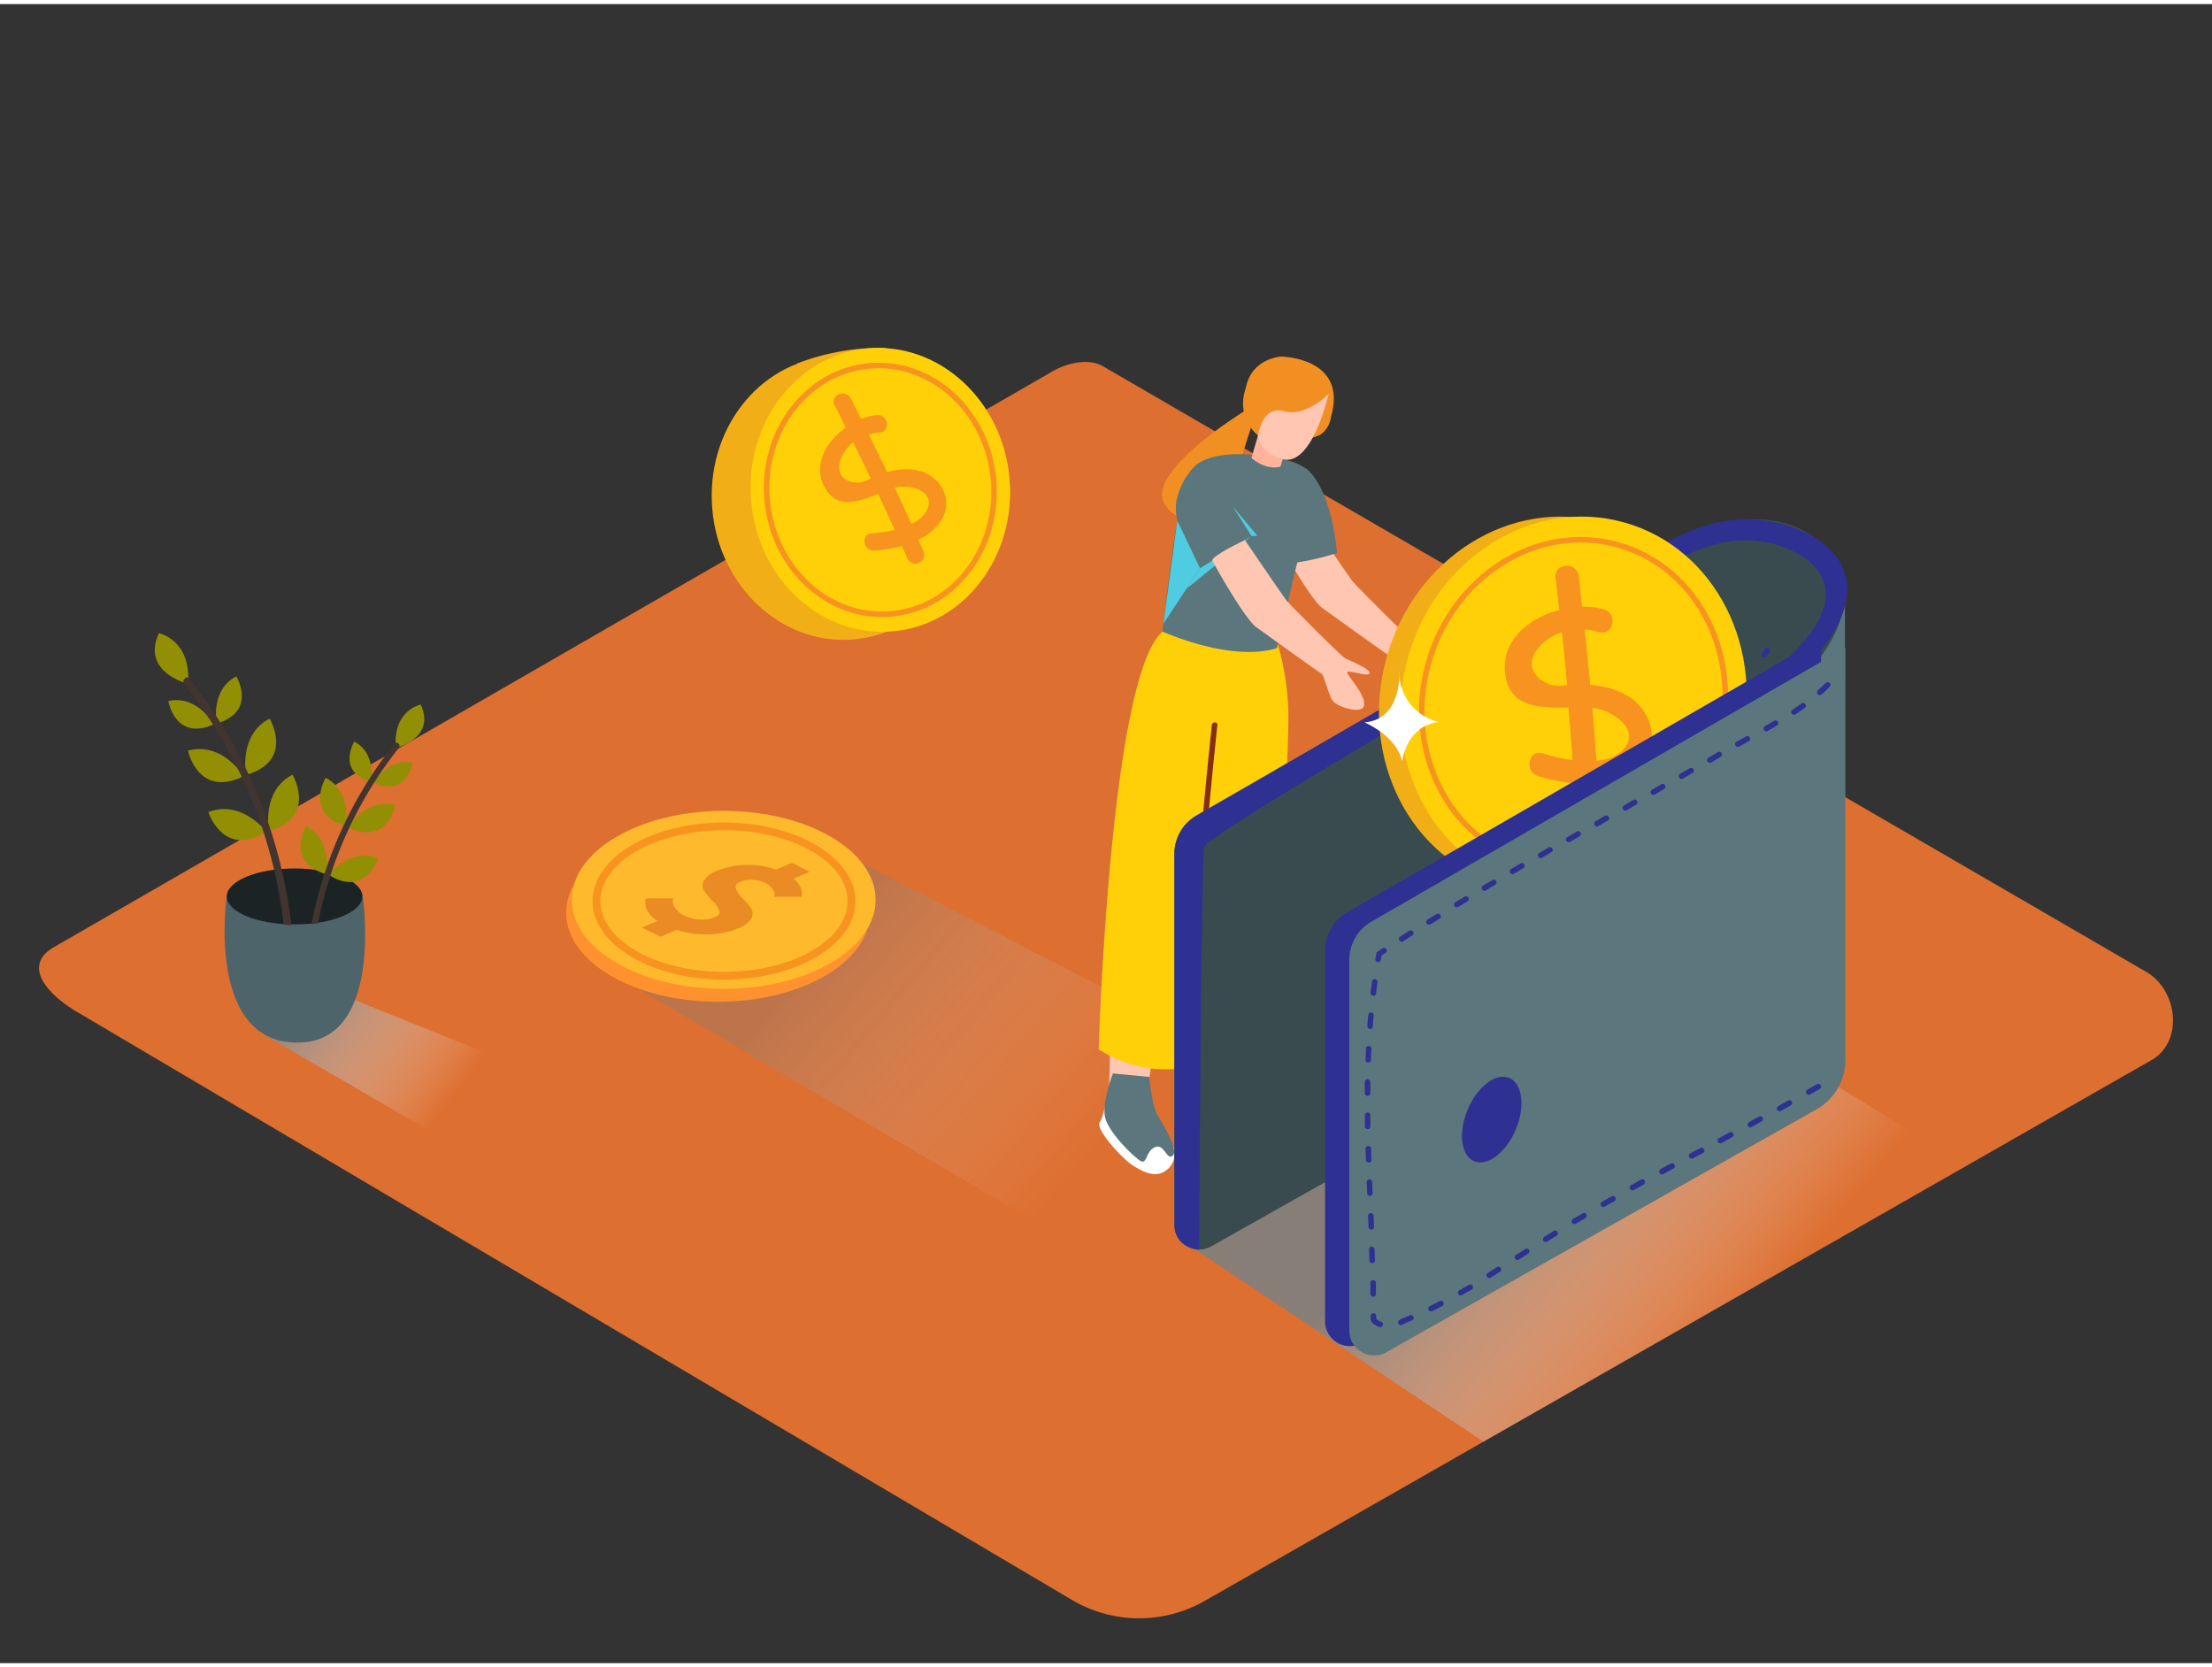<svg xmlns="http://www.w3.org/2000/svg" xmlns:xlink="http://www.w3.org/1999/xlink" viewBox="0 0 400 300" width="406" height="306" class="illustration styles_illustrationTablet__1DWOa"><rect x="0" y="0" width="400" height="300" fill="#333333" stroke="none"/><defs><linearGradient id="linear-gradient" x1="-1054.48" y1="241.37" x2="-1007.75" y2="202.27" gradientTransform="matrix(-1, 0, 0, 1, -740.47, 0)" gradientUnits="userSpaceOnUse"><stop offset="0" stop-color="#fff" stop-opacity="0"></stop><stop offset="0.99" stop-color="gray"></stop></linearGradient><linearGradient id="linear-gradient-2" x1="-937.62" y1="207.63" x2="-890.47" y2="168.19" xlink:href="#linear-gradient"></linearGradient><linearGradient id="linear-gradient-3" x1="84.14" y1="194.6" x2="56.13" y2="173.31" gradientTransform="matrix(1, 0, 0, 1, 0, 0)" xlink:href="#linear-gradient"></linearGradient></defs><title>PP</title><g style="isolation: isolate;"><g id="Layer_2" data-name="Layer 2"><path d="M194.28,288.83,14.56,182.61c-5.72-3.21-10.63-8.49-5.05-11.94l180.37-104c2.71-1.68,6.82-2.78,9.57-1.18L388.11,175c5.72,3.32,6.75,12.6,1,15.93L218,288.66A23.9,23.9,0,0,1,194.28,288.83Z" fill="#dd6f31"></path><polyline points="214.73 224.26 268.26 259.95 355.52 210.15 309.57 181.51" opacity="0.91" fill="url(#linear-gradient)" style="mix-blend-mode: multiply;"></polyline><polyline points="109.93 174.89 187.34 220.28 226.07 191.62 155.86 155.3" opacity="0.33" fill="url(#linear-gradient-2)" style="mix-blend-mode: multiply;"></polyline><polyline points="47.72 186.35 99.82 216.61 120.31 202.66 63.21 179.73" opacity="0.91" fill="url(#linear-gradient-3)" style="mix-blend-mode: multiply;"></polyline><path d="M320.25,123.56c12.45-5.25,13.38-16.6,13.38-16.6v15.88" fill="#5b767c"></path><path d="M237.07,93.46s7,10.3,7.58,11,9.72,9.93,10.56,10.39,4.65,1.9,4.39,2.71-4.51-1-4,0,4,4.8,2.8,6.23c-.77.94-4.49-.09-5.43-1.24-.71-.86-1.62-4.7-2-4.89s-9.84-7-11.88-8.47-7.54-11.21-7.9-12S237.07,93.46,237.07,93.46Z" fill="#ffc6b2"></path><path d="M236.18,84s4.4,2.72,5.59,15.27c0,0-8.71,2.79-11.41,1.56" fill="#5b767c"></path><path d="M201.16,179.86c-.43,7.73-.58,15.61-.58,15.61,3,3,7,.66,7,.66s1.1-8.22,2.36-16.44A49.64,49.64,0,0,1,201.16,179.86Z" fill="#ffc6b2"></path><path d="M230,137.57s.43,12.94,0,17.21-2.28,31.29-2.28,31.29a4.8,4.8,0,0,1-6.26,0s-2.07-13.37-1.82-15.93.68-34.85.68-34.85" fill="#ffc6b2"></path><path d="M224.94,73.63c0,.08-18,11-14.31,16.84s11.08.23,11.08.23l4.91-15.39" fill="#f18f22"></path><path d="M212.21,206.69a3.67,3.67,0,0,1-1.08,4c-2,1.74-4.23.56-6.13-.58s-7-6.67-6.13-7.92,1.71-6.7,1.71-6.7" fill="#fff"></path><path d="M207.84,194s.42,5.27,1.54,7.06,3.78,6.2,2.69,7.18-1.52-2.3-3.22-1.54-1.41,3.1-2.54,2.53-6.2-5.45-6.55-8.28,1.49-7.58,1.49-7.58" fill="#5b767c"></path><path d="M237.4,193.66s.22,3.1-2.59,3.69-6.3-1.12-7.87-1.84-7.31-5.55-7.31-5.55l.68-6.75" fill="#fff"></path><path d="M228,182.74s1.68,4.18,4.72,5.75,5.4,4.61,4.72,5.17-2.14-1.46-2.92-.9-.78,3-1.74,2.41-3,1-5.79-.95-1.91-2.7-4.27-3.6-2.36-7.42-2.36-7.42S226.27,184.53,228,182.74Z" fill="#5b767c"></path><path d="M230.53,114.06a47.64,47.64,0,0,1,2.41,13c.44,7.84-2.75,53.71-2.75,53.71a24.49,24.49,0,0,1-14.62.77v10.48s-8.07,2.62-16.89-3c0,0,2-67.32,11.54-75.55" fill="#ffd008"></path><path d="M214.89,85.08c2.1-4.17,9.48-4.41,17.48-2.66A10.09,10.09,0,0,1,236.18,84c2,4.59.36,10-.95,14.6-1.47,5.15-3.32,14.47-4.36,17.88-7.93,2.37-18.79-2.24-20.65-3C210.22,113.45,212.8,89.25,214.89,85.08Z" fill="#5b767c"></path><path d="M227.49,78l-1.19,4.08s2.51,2.3,5.23,1.57l.83-2.54" fill="#ffb39c"></path><path d="M233.86,78c6.35,2,6.83-3.37,6.83-3.37,3.11-10.77-9-10.89-9-10.89s-9.23.4-5.83,12.4" fill="#f18f22"></path><path d="M240.26,70.51s-3,13.44-8.49,11.75S227.51,76,227.51,76s.8-8.59,5.72-9.31S240.26,70.51,240.26,70.51Z" fill="#ffc6b2"></path><path d="M240.26,70.51s-4.14,4.22-8.08,3.1S227.49,78,227.49,78a7.51,7.51,0,0,1-2.46-7.7c.6-3,5.66-7.07,9.48-6.11S241.66,67.93,240.26,70.51Z" fill="#f18f22"></path><path d="M219.14,130.36c.07-.63,1.07-.64,1,0q-2.8,26.36-4.41,52.82c0,.64-1,.64-1,0Q216.34,156.72,219.14,130.36Z" fill="#842e13"></path><path d="M217.65,82.53c-.22.11-3.52,1.68-4.82,6.88S217,102,217,102l9.29-5.84Z" fill="#5b767c"></path><polygon points="217 102.02 210.38 112.04 212.9 93.41 217 102.02" fill="#4fcce0"></polygon><polyline points="217 102.02 226.3 96.18 214.53 105.76" fill="#4fcce0"></polyline><polygon points="226.3 96.18 222.85 90.74 227.4 96.18 226.3 96.18" fill="#4fcce0"></polygon><path d="M225.12,96.92s7,10.3,7.58,11,9.72,9.93,10.56,10.39,4.65,1.9,4.39,2.71-4.51-1-4,0,4,4.8,2.8,6.23c-.77.94-4.49-.09-5.43-1.24-.71-.86-1.62-4.7-2-4.89s-9.84-7-11.88-8.47-7.54-11.21-7.9-12S225.12,96.92,225.12,96.92Z" fill="#ffc6b2"></path><path d="M296.24,141s26.62-13.88,33.3-23.37,5-18-3.6-22.49c-10.14-5.35-23.88,2.06-23.88,2.06" fill="#5b767c"></path><path d="M296.24,141s26.62-13.88,33.3-23.37,5-18-3.6-22.49c-10.14-5.35-23.88,2.06-23.88,2.06" opacity="0.36" style="isolation: isolate;"></path><path d="M212.36,153.64v67.08a4.49,4.49,0,0,0,6.7,3.91l83-46.86V97.25L216.3,146.76A7.94,7.94,0,0,0,212.36,153.64Z" fill="#5b767c"></path><path d="M212.36,153.64v67.08a4.49,4.49,0,0,0,6.7,3.91l83-46.86V97.25L216.3,146.76A7.94,7.94,0,0,0,212.36,153.64Z" opacity="0.36" style="isolation: isolate;"></path><path d="M323.49,118.08c2.65-2.67,5.39-5.51,6.39-9.26,1.14-4.29-1.33-7.61-5-9.55-12.8-6.68-24.13,3-28.6,5.63s-77.94,45.08-78.5,47.5-.93,72.81-.93,72.81-4.45-.19-4.45-4.49V153.64a8.22,8.22,0,0,1,3.94-6.88l10.47-6L248,128.45l24.18-14,19.3-11.14c5.53-3.19,10.79-7.17,17-9a24.55,24.55,0,0,1,19.28,1.94c4.68,2.66,7.32,7.1,5.9,12.48-1.28,4.84-4.54,8.53-7.9,12.06" fill="#2e3192"></path><ellipse cx="280.69" cy="126.53" rx="34.04" ry="31.08" transform="translate(83.24 362.78) rotate(-74.38)" fill="#f2ae16"></ellipse><ellipse cx="284.56" cy="126.53" rx="34.04" ry="31.08" transform="translate(86.07 366.5) rotate(-74.38)" fill="#ffd008"></ellipse><ellipse cx="284.56" cy="126.53" rx="29.83" ry="27.24" transform="translate(86.07 366.5) rotate(-74.38)" fill="none" stroke="#f7931e" stroke-miterlimit="10"></ellipse><path d="M297.55,128.4c-2-3.59-6.06-4.95-10-5.32q-.45-5-1-10a12.65,12.65,0,0,1,2.61.47c2.59.76,3.44-3.35.87-4.1a13.21,13.21,0,0,0-3.94-.47c-.2-1.84-.39-3.68-.61-5.53-.31-2.67-4.5-2.43-4.18.25.23,2,.43,3.91.65,5.86-5.89,1.57-11.16,6.13-9.55,12.65,1.18,4.8,5.88,5,10,5l1.24,0q.4,4.75.73,9.51A35.15,35.15,0,0,1,279,135.5c-2.59-.79-3.43,3.32-.87,4.1a32.77,32.77,0,0,0,6.61,1.3c.07,1.09.15,2.19.22,3.28.16,2.69,4.34,2.45,4.18-.25-.06-1-.14-2-.2-3a13.61,13.61,0,0,0,6.37-2.13A7.64,7.64,0,0,0,297.55,128.4Zm-17.21-5.34c-3.79-1.47-4.39-4.44-1.69-7.16a9.5,9.5,0,0,1,3.81-2.34q.5,4.79.92,9.59A8.48,8.48,0,0,1,280.34,123.07ZM293,135.28a7.64,7.64,0,0,1-4.31,1.53q-.33-4.76-.73-9.5c.37,0,.75.09,1.12.17C292.25,128.2,297.13,131.73,293,135.28Z" fill="#f7931e"></path><path d="M253.07,120.49s.57,8.86-6.32,9.4c0,0,5.83,2.42,6.8,7.06,0,0,.72-6.47,6.64-7.14A9.11,9.11,0,0,1,253.07,120.49Z" fill="#fff"></path><path d="M239.61,171.11v67.08a4.49,4.49,0,0,0,6.7,3.91l83-46.86V114.72l-85.7,49.52A7.94,7.94,0,0,0,239.61,171.11Z" fill="#2e3192"></path><path d="M244,172.79v67.08a4.49,4.49,0,0,0,6.7,3.91l77.79-43.92a10.25,10.25,0,0,0,5.21-8.93V116.4L248,165.92A7.94,7.94,0,0,0,244,172.79Z" fill="#5b767c"></path><path d="M319,118.17a.5.5,0,0,1-.4-.8q.29-.39.57-.8l0,0a.5.5,0,1,1,.79.61l-.59.83a.5.5,0,0,1-.4.2Z" fill="#2e3192"></path><path d="M253.47,169.54a.5.5,0,0,1-.27-.92l1.65-1.06,0,0a.5.5,0,0,1,.5.87l-1.64,1.08a.5.5,0,0,1-.27.08Zm4.92-3.07a.5.5,0,0,1-.26-.92l1.66-1h0a.5.5,0,1,1,.53.85l-1.66,1a.5.5,0,0,1-.23,0Zm5.05-3.14a.5.5,0,0,1-.26-.93l1.67-1a.5.5,0,0,1,.51.86l-1.67,1a.5.5,0,0,1-.26.07Zm5-3a.5.5,0,0,1-.25-.93l1.68-1a.5.5,0,0,1,.51.86l-1.68,1a.5.5,0,0,1-.25.07Zm5.07-3a.5.5,0,0,1-.25-.93l1.69-1a.5.5,0,0,1,.5.87l-1.69,1a.5.5,0,0,1-.25.07Zm5.09-2.89a.5.5,0,0,1-.25-.94l1.7-1,0,0a.5.5,0,1,1,.44.9l-1.7,1a.5.5,0,0,1-.25.06Zm5.09-2.88a.5.5,0,0,1-.25-.94l1.71-1,0,0a.5.5,0,1,1,.44.9l-1.7,1a.5.5,0,0,1-.25.06Zm5.1-2.86a.5.5,0,0,1-.24-.94l1.71-1a.5.5,0,0,1,.49.87l-1.71,1a.5.5,0,0,1-.24.06Zm5.13-2.86a.5.5,0,0,1-.24-.94l1.7-1a.5.5,0,0,1,.49.87l-1.71,1a.5.5,0,0,1-.24.06ZM299,143a.5.5,0,0,1-.25-.94l1.7-1a.5.5,0,0,1,.49.87l-1.7,1a.5.5,0,0,1-.25.06Zm5.1-2.88a.5.5,0,0,1-.25-.94l1.7-1a.5.5,0,0,1,.5.87l-1.7,1a.5.5,0,0,1-.25.06Zm5.09-2.92a.5.5,0,0,1-.25-.93l1.69-1a.5.5,0,0,1,.5.87l-1.69,1a.5.5,0,0,1-.25.07Zm5.08-2.89a.5.5,0,0,1-.24-.94l1.72-.94a.5.5,0,0,1,.48.88l-1.71.94a.5.5,0,0,1-.24.06Zm5.16-2.8a.5.5,0,0,1-.25-.94l1.69-1a.5.5,0,0,1,.5.86l-1.7,1a.5.5,0,0,1-.25.06Zm5-3a.5.5,0,0,1-.28-.92q.81-.54,1.59-1.1l.07-.05a.5.5,0,0,1,.51.86q-.79.58-1.62,1.12a.5.5,0,0,1-.28.08Zm4.64-3.56a.5.5,0,0,1-.33-.87q.72-.64,1.4-1.32h0a.5.5,0,1,1,.71.71q-.7.7-1.44,1.36a.5.5,0,0,1-.33.13Z" fill="#2e3192"></path><path d="M249.13,173.24h0a.5.5,0,0,1-.41-.58l.21-1.2,1-.67.08-.05a.5.5,0,1,1,.47.88l-.65.43-.14.77a.5.5,0,0,1-.49.42Z" fill="#2e3192"></path><path d="M249.26,239.15c-.88-.34-1.39-.86-1.39-1.43v-.5a.5.5,0,0,1,1,0v.49c0,.08.23.31.75.51a.51.51,0,1,1-.18,1A.5.5,0,0,1,249.26,239.15Zm4.06-.26a.5.5,0,0,1-.3-.9l.25-.17,1.68-.72a.5.5,0,0,1,.4.92l-1.63.7-.1.08a.5.5,0,0,1-.3.1Zm5-2.77a.5.5,0,0,1,.23-.67l1.79-.91h0a.5.5,0,1,1,.46.89l-1.81.92a.5.5,0,0,1-.67-.23Zm-10-2.4a.5.5,0,0,1-.51-.48v-2a.5.5,0,0,1,1,0v2h0a.5.5,0,0,1-.49.51h0Zm15.81-.19a.5.5,0,0,1-.25-.93l1.73-1a.5.5,0,0,1,.52.86l-1.75,1a.49.49,0,0,1-.25.07Zm5.17-3.16a.5.5,0,0,1-.27-.92l1.7-1.08a.5.5,0,0,1,.54.84l-1.7,1.09a.5.5,0,0,1-.27.08Zm-21.13-2.71a.5.5,0,0,1-.53-.45l-.07-2h0a.5.5,0,0,1,.48-.52.52.52,0,0,1,.52.48l.07,2h0a.5.5,0,0,1-.48.52h0Zm26.23-.54a.5.5,0,0,1-.27-.92l1.7-1.09a.5.5,0,0,1,.54.84l-1.7,1.08a.49.49,0,0,1-.27.08Zm5.12-3.27a.5.5,0,0,1-.27-.92l1.71-1.08h0a.5.5,0,1,1,.53.85l-1.71,1.07a.5.5,0,0,1-.27.08ZM248,221.6a.5.5,0,0,1-.53-.45l-.08-2h0a.5.5,0,0,1,.48-.52.51.51,0,0,1,.52.48l.08,2h0a.5.5,0,0,1-.48.52h0Zm36.72-1a.5.5,0,0,1-.26-.93l1.73-1a.5.5,0,0,1,.51.86l-1.73,1a.49.49,0,0,1-.26.07Zm5.22-3.08a.5.5,0,0,1-.25-.93l1.75-1a.5.5,0,0,1,.49.87l-1.75,1a.5.5,0,0,1-.25.07Zm-42.19-2a.5.5,0,0,1-.52-.47l-.08-2h0a.5.5,0,0,1,.48-.52h0a.49.49,0,0,1,.5.48l.08,2h0a.5.5,0,0,1-.48.52h0Zm47.46-1a.5.5,0,0,1-.24-.94l1.77-1a.5.5,0,0,1,.48.88l-1.77,1a.5.5,0,0,1-.24.06Zm5.33-2.9a.5.5,0,0,1-.24-.94l1.78-1,.06,0a.5.5,0,1,1,.41.91l-1.78,1a.5.5,0,0,1-.24.06Zm-53-2.16h-.05A.5.5,0,0,1,247,209l-.06-2h0a.5.5,0,0,1,.49-.51.51.51,0,0,1,.51.49l.06,2h0a.5.5,0,0,1-.48.52h0Zm58.34-.7a.5.5,0,0,1-.23-.94l1.78-.95.06,0a.5.5,0,1,1,.41.91l-1.78.95a.49.49,0,0,1-.23.06ZM311.2,206A.5.5,0,0,1,311,205l1.78-1a.5.5,0,0,1,.47.88l-1.78,1a.5.5,0,0,1-.24.06Zm-63.89-2.56a.5.5,0,0,1-.49-.51v-2a.5.5,0,0,1,.5-.5h0a.49.49,0,0,1,.48.5v2h0a.5.5,0,0,1-.49.51h0Zm69.21-.32a.5.5,0,0,1-.24-.94l1.77-1a.5.5,0,0,1,.48.88l-1.77,1a.5.5,0,0,1-.24.06Zm5.31-2.91a.5.5,0,0,1-.25-.94l1.75-1a.5.5,0,1,1,.5.87l-1.76,1a.5.5,0,0,1-.25.06Zm-74.53-2.79a.5.5,0,0,1-.5-.5v-2a.54.54,0,0,1,.51-.49h0a.5.5,0,0,1,.49.51v2a.5.5,0,0,1-.5.5Zm79.78-.18a.5.5,0,0,1-.25-.93l1.73-1a.5.5,0,0,1,.51.86l-1.74,1a.49.49,0,0,1-.25.07Zm-79.68-5.82h0a.5.5,0,0,1-.48-.52q.08-1,.08-2a.5.5,0,0,1,1,0q-.08,1-.08,2a.5.5,0,0,1-.5.48Zm.32-6.11a.5.5,0,0,1-.46-.53q.07-1,.16-2a.51.51,0,0,1,.54-.45.5.5,0,0,1,.45.54q-.09,1-.16,2a.5.5,0,0,1-.5.46Zm.55-6h0a.5.5,0,0,1-.43-.56q.12-1,.26-2a.51.51,0,0,1,.56-.43.5.5,0,0,1,.43.56q-.13,1-.25,2a.5.5,0,0,1-.5.44Z" fill="#2e3192"></path><ellipse cx="269.75" cy="201.71" rx="8.17" ry="4.71" transform="translate(-21.06 371.66) rotate(-67.09)" fill="#2e3192"></ellipse><ellipse cx="129.84" cy="164.31" rx="27.47" ry="16.09" fill="#ff912e"></ellipse><ellipse cx="130.87" cy="161.98" rx="27.47" ry="16.09" fill="#ffb92c"></ellipse><path d="M144.8,159.83A2.14,2.14,0,0,1,145,161l-.12.43H140a2.27,2.27,0,0,0,.1-.43,1.88,1.88,0,0,0-.4-.91,2.75,2.75,0,0,0-1.22-1.12,5.48,5.48,0,0,0-2.36-.61,5.07,5.07,0,0,0-2.24.35q-1.05.44-.81,1.19a4.35,4.35,0,0,0,1.07,1.65,19.09,19.09,0,0,1,1.52,1.75,1.83,1.83,0,0,1,.28,1.93,4.32,4.32,0,0,1-2.44,1.89,14.43,14.43,0,0,1-5.32,1.1,17,17,0,0,1-5.81-.82l-2.88,1.24L116.08,167l2.8-1.2a6.32,6.32,0,0,1-1.35-1.2,3.57,3.57,0,0,1-.66-1.12,3.67,3.67,0,0,1-.16-.91,2,2,0,0,1,0-.63l.1-.23h4.94a4,4,0,0,0-.12.51,2.14,2.14,0,0,0,.41,1.14,3.76,3.76,0,0,0,1.65,1.42,7.13,7.13,0,0,0,2.92.76,6.06,6.06,0,0,0,2.68-.43q1-.44.79-1.17a4.33,4.33,0,0,0-1.1-1.65,16.06,16.06,0,0,1-1.53-1.75,1.8,1.8,0,0,1-.21-1.94,4.68,4.68,0,0,1,2.55-1.93,13.8,13.8,0,0,1,5.11-1,14.72,14.72,0,0,1,5.44.84l2.88-1.24,3.15,1.65-2.88,1.24A4.1,4.1,0,0,1,144.8,159.83Z" fill="#ea8b24"></path><path d="M130.92,176.4c-13.18,0-23.77-6.37-23.77-14.21S117.81,148,130.92,148s23.77,6.37,23.77,14.21S144,176.4,130.92,176.4Zm0-27c-12.32,0-22.35,5.73-22.35,12.8s10,12.8,22.35,12.8,22.35-5.73,22.35-12.8S143.24,149.39,130.92,149.39Z" fill="#f7931e"></path><path d="M144.13,65a42.48,42.48,0,0,1,15.17-2.85c8.29.06-9.84,14.86-9.84,14.86" fill="#f2ae16"></path><ellipse cx="152.16" cy="89.31" rx="23.45" ry="25.68" transform="translate(-7.04 13.26) rotate(-4.88)" fill="#f2ae16"></ellipse><ellipse cx="159.19" cy="87.86" rx="23.45" ry="25.68" transform="translate(-6.89 13.85) rotate(-4.88)" fill="#ffd008"></ellipse><ellipse cx="159.19" cy="87.86" rx="20.55" ry="22.51" transform="translate(-6.89 13.85) rotate(-4.88)" fill="none" stroke="#f7931e" stroke-miterlimit="10"></ellipse><path d="M168.87,85.75c-2.39-2-5.59-1.9-8.45-1.13q-1.64-3.42-3.32-6.81a9.55,9.55,0,0,1,2-.36c2-.15,1.55-3.28-.47-3.13a10,10,0,0,0-2.91.71c-.63-1.25-1.25-2.5-1.89-3.74-.93-1.8-3.82-.53-2.89,1.28.68,1.32,1.34,2.65,2,4-3.75,2.66-6.27,7.28-3.41,11.46,2.1,3.08,5.48,2,8.39.88l.87-.35q1.54,3.25,3,6.53a26.52,26.52,0,0,1-4.17.6c-2,.13-1.55,3.26.47,3.13a24.73,24.73,0,0,0,5-.83c.34.76.69,1.51,1,2.26A1.58,1.58,0,0,0,167,98.95c-.31-.7-.63-1.4-.95-2.09A10.27,10.27,0,0,0,170,93.67,5.76,5.76,0,0,0,168.87,85.75Zm-13.58.78c-3.07,0-4.28-2-3.09-4.62a7.17,7.17,0,0,1,2.07-2.66q1.62,3.26,3.19,6.53A6.4,6.4,0,0,1,155.29,86.52Zm12.16,5.3A5.77,5.77,0,0,1,164.81,94q-1.49-3.27-3-6.53c.28-.07.55-.14.84-.17C165.07,87,169.45,88.21,167.45,91.82Z" fill="#f7931e"></path><path d="M41,161.37s-3.85,26.33,12.73,26.42c15.93.09,11.82-26.74,11.82-26.74S54,151,41,161.37Z" fill="#5b767c"></path><path d="M41,161.37s-3.85,26.33,12.73,26.42c15.93.09,11.82-26.74,11.82-26.74S54,151,41,161.37Z" opacity="0.15"></path><ellipse cx="53.27" cy="161.37" rx="12.26" ry="5.06" fill="#5b767c"></ellipse><ellipse cx="53.27" cy="161.37" rx="12.26" ry="5.06" opacity="0.7"></ellipse><path d="M34,122.92s-8.54-2.05-5.26-9.16C28.72,113.76,34.6,114.93,34,122.92Z" fill="#938f05"></path><path d="M39.18,130.09S38,124,42.74,121.57C42.74,121.57,46.55,127.93,39.18,130.09Z" fill="#938f05"></path><path d="M44.5,139.4s-1.42-7.27,4.26-10.2C48.76,129.2,53.32,136.81,44.5,139.4Z" fill="#938f05"></path><path d="M48.63,149.55s-1.42-7.27,4.26-10.2C52.89,139.35,57.45,147,48.63,149.55Z" fill="#938f05"></path><path d="M38.66,130.25s-3-5.4-8.22-4.22C30.44,126,31.63,133.36,38.66,130.25Z" fill="#938f05"></path><path d="M44.06,139.62S40.2,133.31,34,135C34,135,35.8,143.66,44.06,139.62Z" fill="#938f05"></path><path d="M48.16,149.63s-4.53-5.86-10.48-3.52C37.68,146.11,40.39,154.56,48.16,149.63Z" fill="#938f05"></path><path d="M51.35,166.5h.12a5.91,5.91,0,0,1,1.2.09.59.59,0,0,0,0-.12A87.57,87.57,0,0,0,34.25,122c-.53-.67-1.47.28-.94.94a86,86,0,0,1,18,43.52Z" fill="#42352f"></path><path d="M71.57,134.52s7.33-1.76,4.51-7.86C76.08,126.67,71,127.66,71.57,134.52Z" fill="#938f05"></path><path d="M67.11,140.67s1-5.21-3.05-7.31C64.05,133.36,60.78,138.81,67.11,140.67Z" fill="#938f05"></path><path d="M62.54,148.66s1.21-6.23-3.65-8.75C58.89,139.91,55,146.44,62.54,148.66Z" fill="#938f05"></path><path d="M59,157.36s1.21-6.23-3.65-8.75C55.35,148.61,51.43,155.14,59,157.36Z" fill="#938f05"></path><path d="M67.55,140.81s2.58-4.63,7.05-3.62C74.6,137.19,73.58,143.47,67.55,140.81Z" fill="#938f05"></path><path d="M62.92,148.85s3.31-5.42,8.6-4C71.52,144.86,70,152.32,62.92,148.85Z" fill="#938f05"></path><path d="M59.41,157.44s3.88-5,9-3C68.39,154.41,66.07,161.66,59.41,157.44Z" fill="#938f05"></path><path d="M71.33,133.74a75.09,75.09,0,0,0-15,32.65c.39-.06.79-.12,1.18-.16a73.74,73.74,0,0,1,14.58-31.69C72.59,134,71.79,133.17,71.33,133.74Z" fill="#42352f"></path></g></g></svg>